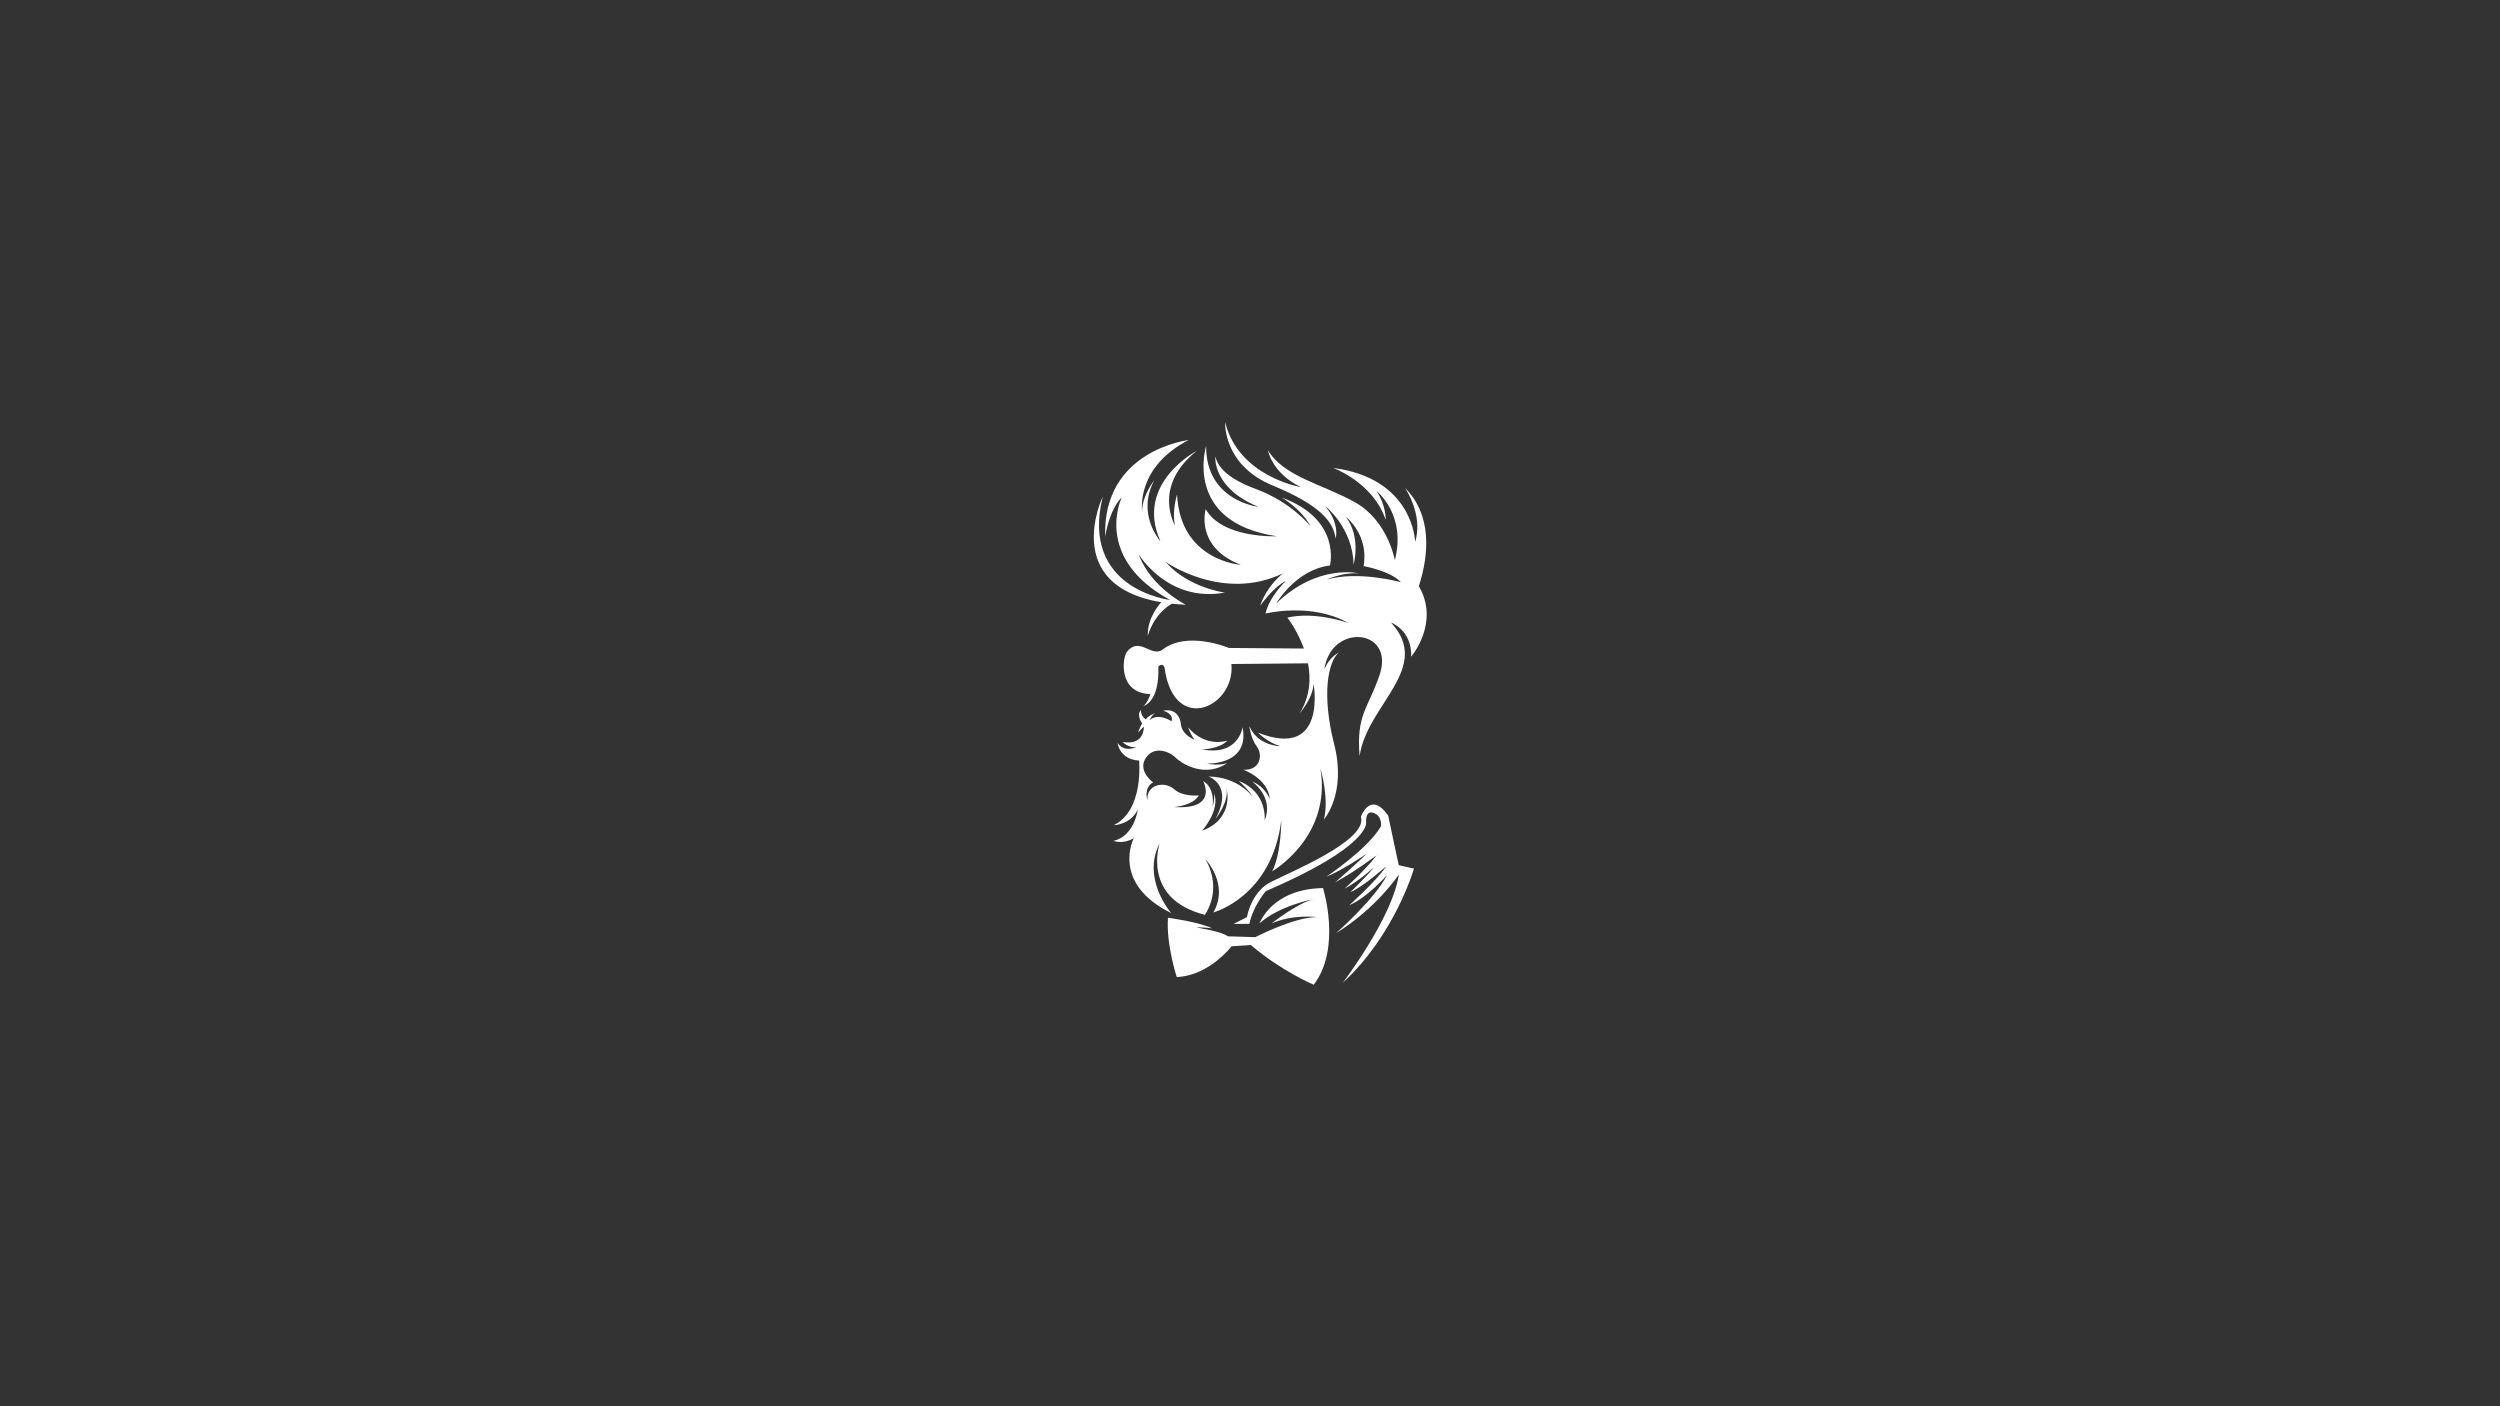<svg xmlns="http://www.w3.org/2000/svg" xmlns:xlink="http://www.w3.org/1999/xlink" width="1920" zoomAndPan="magnify" viewBox="0 0 1440 810" height="1080" preserveAspectRatio="xMidYMid meet" version="1.0"><rect x="0" y="0" width="1440" height="810" fill="#333333" stroke="none"/><defs><clipPath id="e42cedee59"><path d="M 672 463 L 815 463 L 815 567 L 672 567 Z M 672 463 " clip-rule="nonzero"/></clipPath></defs><path fill="#ffffff" d="M 783.141 435.574 C 787.129 406.082 825.438 384.887 801.258 358.617 C 801.258 358.617 813.34 362.895 812.836 378.242 C 812.836 378.242 829.574 358.746 817.25 337.633 C 823.281 319.043 824.742 296.469 809.316 281.074 C 809.316 281.074 820.004 296.633 815.105 312.109 C 815.105 312.109 814.344 275.516 767.797 269.504 C 767.797 269.504 790.828 277.688 798.125 299.422 C 798.125 299.422 798.645 291.656 792.938 282.875 C 792.938 282.875 810.227 296.391 803.43 322.66 C 803.43 322.66 799.406 299.875 780.527 289.34 C 761.664 278.758 739.398 274.609 730.332 259.297 C 730.332 259.297 732.34 272.242 749.211 280.539 C 749.211 280.539 713.48 274.609 705.68 243.203 C 705.68 243.203 704.281 267.723 732.844 279.551 C 761.406 291.332 768.07 301.039 769.336 310.211 C 769.336 310.211 771.98 301.914 763.305 291.445 C 763.305 291.445 779.281 304.023 779.652 325.266 C 779.652 325.266 784.176 309.582 775.258 297.766 C 775.258 297.766 788.59 307.926 785.441 326.062 C 785.441 326.062 800.785 328.785 806.949 335.348 C 806.949 335.348 782.426 328.539 764.18 333.855 C 764.18 333.855 773.051 329.578 782.668 330.242 C 782.668 330.242 759.023 324.473 735.113 347.582 C 735.113 347.582 746.324 328.137 766.062 325.723 C 766.062 325.723 772.855 299.211 738.391 286.648 C 738.391 286.648 749.582 293.148 754.871 303.113 C 754.871 303.113 743.922 289.258 723.535 281.738 C 703.164 274.203 701.137 266.395 700.016 262.992 C 700.016 262.992 698.25 281.074 724.801 291.918 C 724.801 291.918 694.469 288.516 694.73 256.848 C 694.73 256.848 681.137 300.828 735.488 308.883 C 735.488 308.883 704.281 310.375 694.469 293.277 C 694.469 293.277 688.062 315.059 714.727 325.348 C 714.727 325.348 679.762 323.062 677.992 284.852 C 677.992 284.852 674.844 294.738 676.855 302.773 C 676.855 302.773 663.395 280.332 689.312 259.719 C 689.312 259.719 653.34 278.352 668.422 311.785 C 668.422 311.785 654.344 296.18 664.902 276.555 C 664.902 276.555 657.863 285.355 657.863 294.445 C 657.863 294.445 653.957 269.293 684.656 253.461 C 684.656 253.461 634.832 259.215 636.602 309.258 C 636.602 309.258 638.484 294.316 646.152 286.391 C 646.152 286.391 629.172 321.199 673.969 345.59 C 673.969 345.59 621.875 339.543 635.207 286.02 C 635.207 286.02 610.539 337.082 668.875 346.887 L 668.875 346.918 C 668.875 346.918 660.848 355.102 661.094 366.25 C 661.094 366.25 664.285 353.852 675.008 347.742 C 677.539 348.004 680.199 348.215 683.02 348.328 C 683.02 348.328 662.762 338.297 655.852 319.207 C 655.852 319.207 672.574 347.34 705.547 341.328 C 705.547 341.328 684.414 338.668 671.324 323.598 C 671.324 323.598 704.152 346.965 739.008 330.242 C 739.008 330.242 729.957 336.918 725.805 348.992 C 725.805 348.992 733.219 338.297 740.645 334.633 C 740.645 334.633 731.207 343.434 728.938 353.398 C 728.938 353.398 755.242 346.836 776.508 358.781 C 776.508 358.781 757.496 351.988 741.523 355.75 C 741.523 355.75 747.281 363.059 751.043 373.559 L 707.836 373.219 C 707.836 373.219 683.816 363.008 669.461 374.305 C 663.152 378.664 656.227 366.414 649.09 375.453 C 646.543 378.695 643.738 399.195 662.664 399.812 C 662.664 399.812 660.652 405.871 658.27 406.746 C 658.27 406.746 667.953 405.258 667.207 383.883 C 667.207 383.883 670.238 381.062 670.855 385.18 C 676.469 423.633 711.727 407.07 709.277 382.473 L 753.41 382.066 C 755.129 391.012 754.609 401.223 748.578 410.93 C 748.578 410.93 756.379 402.016 756.621 393.719 C 756.621 393.719 764.668 437.859 724.672 422.012 C 724.672 422.012 729.324 427.277 737.5 429.809 C 737.5 429.809 724.539 429.809 719.625 418.238 C 719.625 418.238 720.387 425.414 723.906 429.938 C 727.426 434.457 726.293 443.871 716.105 443.371 C 716.105 443.371 730.445 448.266 731.465 460.469 C 731.465 460.469 729 453.207 721.266 450.176 C 721.266 450.176 733.98 459.09 728.434 472.539 C 728.434 472.539 730.199 456.188 713.461 449.805 C 713.461 449.805 718.621 454.082 721.766 459.219 C 721.766 459.219 713.723 447.52 696.109 447.277 C 696.109 447.277 710.707 452.039 700.133 471.664 C 700.133 471.664 707.934 462.168 706.488 454.082 C 706.488 454.082 711.387 471.375 692.395 478.52 C 692.395 478.52 702.758 467.016 699.434 457.145 C 699.434 457.145 699.562 461.535 698.43 464.695 C 698.43 464.695 700.262 454.113 693.012 449.852 C 693.012 449.852 702.012 466.527 676.289 464.859 C 676.289 464.859 687.172 464.082 690.562 458.148 C 690.562 458.148 681.383 459.219 676.16 454.488 C 670.938 449.805 660.184 451.668 660.93 460.84 C 660.93 460.84 658.48 453.871 664.207 450.68 C 664.207 450.68 655.336 444.328 659.746 436.984 C 664.141 429.645 672.883 432.254 677.164 436.402 C 681.445 440.551 694.406 447.973 706.91 439.562 C 706.91 439.562 701.379 441.297 695.281 439.805 C 695.281 439.805 720 440.891 715.719 418.852 C 715.719 418.852 713.527 435.738 692.266 431.637 C 692.266 431.637 702.207 431.59 706.977 426.613 C 706.977 426.613 694.586 430.973 684.398 419.016 C 684.398 419.016 685.664 423.129 688.113 426.078 C 688.113 426.078 681.254 423.633 680.246 417.652 C 680.246 417.652 679.988 407.445 669.93 409.355 C 669.93 409.355 676.273 410.93 674.766 415.449 C 674.766 415.449 667.289 410.312 662.129 414.832 C 662.129 414.832 663.77 411.188 665.648 410.719 C 665.648 410.719 662.68 411.43 659.844 414.297 C 656.859 412.223 657.133 408.902 657.133 408.902 C 654.395 412.336 657.914 416.695 657.914 416.695 C 656.973 418.156 656.145 419.891 655.578 422.043 C 655.578 422.043 657.719 419.355 658.871 418.609 C 658.871 418.609 659.371 429.645 646.656 427.359 C 646.656 427.359 649.461 430.684 654.41 430.422 C 654.41 430.422 647.613 433.633 643.703 427.941 C 643.703 427.941 644.809 437.52 656.129 438.07 C 656.129 438.07 658.969 466.902 641.469 475.312 C 641.469 475.312 651.035 475.23 655.383 466.316 C 655.383 466.316 653.402 481.633 641.352 484.355 C 641.352 484.355 646.949 486.523 653.047 482.781 C 653.047 482.781 639.648 508.711 674.617 525.938 C 674.617 525.938 657.379 506.395 667.953 485.684 C 667.953 485.684 657.266 517.641 694 526.926 C 694 526.926 704.574 512.859 694.375 494.984 C 694.375 494.984 708.207 509.344 698.898 525.562 C 698.898 525.562 732.504 516.715 738.035 472.492 C 738.035 472.492 738.035 491.824 732.746 501.902 C 732.746 501.902 767.195 482.199 760.562 442.594 C 760.562 442.594 765.719 459.672 762.574 472.004 C 762.574 472.004 775.777 457.273 768.477 428.609 C 761.18 399.973 764.957 381.223 771.121 375.844 C 771.121 375.844 765.219 378.824 762.816 385.746 C 766.352 358.617 803.898 361.809 794.59 388.938 C 787.875 408.531 781.129 411.594 783.141 435.574 " fill-opacity="1" fill-rule="evenodd"/><g clip-path="url(#e42cedee59)"><path fill="#ffffff" d="M 786.902 473.98 C 786.902 473.98 788.945 487.645 729.082 513.312 C 729.082 513.312 721.688 521.98 719.641 532.16 L 710.512 532.16 L 718.266 528.254 C 718.266 528.254 719.465 520.621 724.477 514.27 C 725.27 513.441 726.047 512.617 726.812 511.707 C 728.207 510.379 729.812 509.164 731.66 508.207 C 742.836 502.406 788.117 484.109 783.871 470.465 C 783.871 470.465 789.223 455.152 799.57 469.719 L 805.668 498.34 L 814.441 500.301 C 814.441 500.301 803.543 538.414 773.426 566.094 C 773.426 566.094 802.066 528.625 805.766 503.688 C 805.766 503.688 793.195 522.906 769.547 537.508 C 769.547 537.508 791.719 518.094 798.922 504.059 C 798.922 504.059 787.469 517.168 777.121 521.414 C 777.121 521.414 791.898 508.5 798.547 498.875 C 798.547 498.875 785.621 510.543 777.867 513.863 C 777.867 513.863 788.395 503.523 791.348 499.637 C 791.348 499.637 782.344 507.836 774.398 511.902 C 774.398 511.902 786.691 501.043 792.871 492.699 C 792.871 492.699 779.297 502.859 769.047 508.207 C 769.047 508.207 781.422 497.594 786.969 491.871 C 786.969 491.871 773.199 501.367 763.953 504.984 C 763.953 504.984 787.695 489.215 795.465 475.895 C 795.465 475.895 796.324 470.094 791.215 468.262 C 786.109 466.398 786.902 473.98 786.902 473.98 Z M 707.266 539.32 L 723.066 539.793 C 723.066 539.793 745.707 528.09 758.633 528.254 C 758.633 528.254 744.602 526.422 732.406 531.949 C 732.406 531.949 747.004 520.25 756.703 517.93 C 756.703 517.93 736.934 521.527 725.465 531.867 C 725.465 531.867 732.488 511.984 762.055 511.531 C 762.055 511.531 772.953 545.965 756.703 567.211 C 756.703 567.211 737.953 559.32 720.484 544.312 L 709.391 545.059 C 709.391 545.059 696.465 562.059 677.797 562.77 C 677.797 562.77 671.633 543.891 672.754 528.625 C 672.836 528.676 689.637 530.781 698.168 534.688 C 698.168 534.688 691.844 533.941 689.117 534.266 C 689.117 534.266 703.359 536.34 707.266 539.32 " fill-opacity="1" fill-rule="evenodd"/></g></svg>